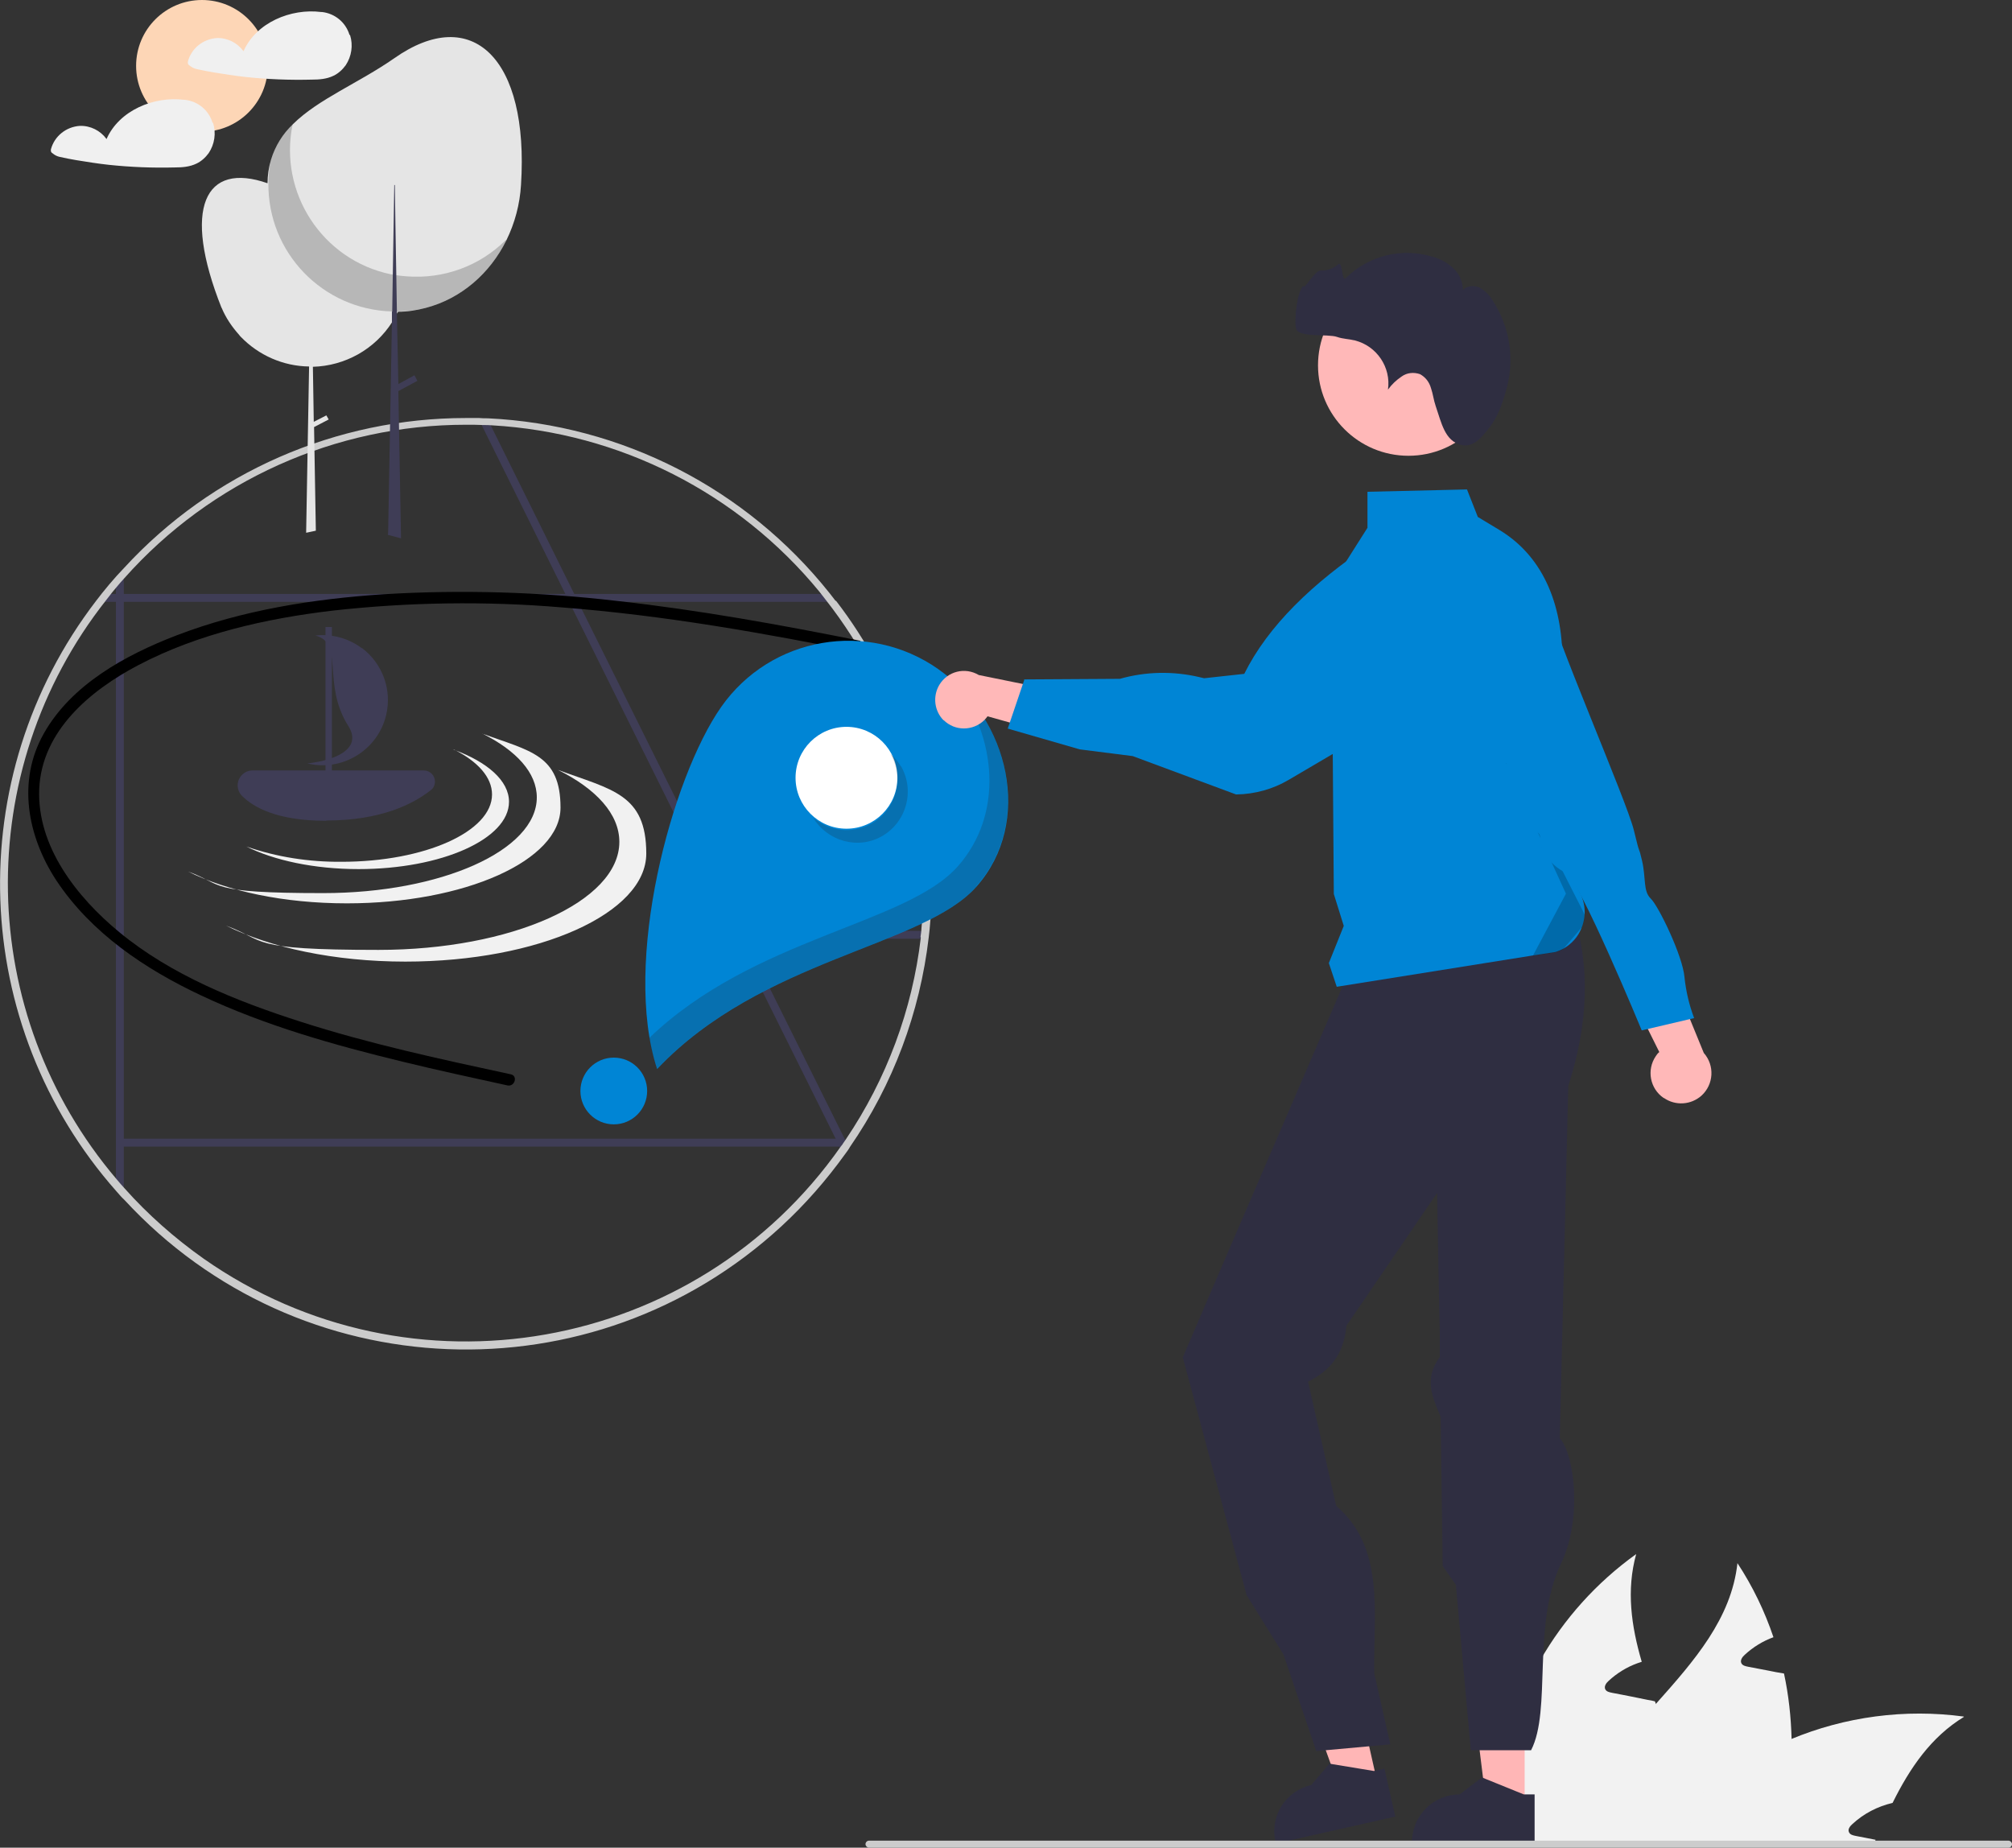 <?xml version="1.0" encoding="UTF-8"?><svg id="Layer_1" xmlns="http://www.w3.org/2000/svg" width="687.4" height="631.2" viewBox="0 0 687.4 631.2"><rect x="0" y="0" width="687.4" height="631.2" fill="#333333" stroke="none"/><path d="m611.8,594.3c.2,11.7-1.4,23.4-4.8,34.6-.1.4-.3.8-.4,1.2h-70.5c1-5,2.6-9.8,4.8-14.4,5.9-12.5,15.4-23.1,24.9-33.7,13-14.6,25.7-29,27.8-48,5.2,7.9,9.3,16.4,12.3,25.3-3.6,1.3-7,3.4-9.8,6-.8.7-1.6,1.8-1.2,2.8.4.9,1.4,1.1,2.4,1.3,2.3.4,4.5.9,6.8,1.3,1.8.4,3.6.7,5.4,1,1.6,7.4,2.4,14.9,2.6,22.4Z" style="fill:#f2f2f2; stroke-width:0px;"/><path d="m671,586.5c-11.3,6.9-18.5,17.5-24.4,29.4-5.1,1.2-9.8,3.6-13.7,7.2-.8.7-1.7,1.8-1.2,2.8.4.9,1.4,1.1,2.4,1.3,2.2.4,4.5.9,6.7,1.3-.2.5-.4,1-.6,1.5h-74.7c3.4-4.6,7.1-8.9,11.2-12.8.9-.9,1.8-1.7,2.7-2.6,9.5-8.6,20.5-15.5,32.3-20.4,18.7-7.8,39.1-10.5,59.2-7.8Z" style="fill:#f2f2f2; stroke-width:0px;"/><path d="m578,630.1h-66.5c-.4-5.3-.3-10.7,0-16,2.9-33.3,20.3-63.7,47.5-83.2-3.4,12.3-1.7,24.5,1.9,36.8-.5.2-1,.3-1.5.5-3.6,1.3-7,3.4-9.8,6-.8.7-1.6,1.8-1.2,2.8.4.9,1.4,1.1,2.4,1.3,2.3.4,4.5.9,6.7,1.3,1.8.4,3.6.7,5.4,1.1.8.1,1.7.3,2.5.5.1.3.2.6.3.8,4.2,11.6,8.8,23.3,11,35.2.5,3,.9,6,1.1,9,0,1.3.1,2.5.1,3.8Z" style="fill:#f2f2f2; stroke-width:0px;"/><circle cx="69" cy="22.5" r="22.5" style="fill:#fdd6b6; stroke-width:0px;"/><path d="m119.4,11.9c-1.3-4.3-5-7.3-9.4-7.8,0,0,0,0-.1,0,0,0-.1,0-.2,0-10.3-1.3-22.2,3.6-26.5,13.4-2.1-2.9-5.5-4.6-9.1-4.5-4.7.3-8.7,3.5-9.9,8-.1.6,0,1.1.6,1.4.7.6,1.5,1,2.4,1.2,1.9.4,3.7.8,5.6,1.1,3.7.6,7.4,1.2,11.1,1.6,7.5.8,15.1,1.1,22.7.9,2.5,0,5-.2,7.3-1.3,1.7-.8,3.1-2.1,4.2-3.6,2-3,2.6-6.8,1.5-10.3Z" style="fill:#f0f0f0; stroke-width:0px;"/><path d="m72.6,41.9c-1.3-4.3-5-7.3-9.4-7.8,0,0,0,0-.1,0,0,0-.1,0-.2,0-10.3-1.3-22.2,3.6-26.5,13.4-2.1-2.9-5.5-4.6-9.1-4.5-4.7.3-8.7,3.5-9.9,8-.1.6,0,1.1.6,1.4.7.6,1.5,1,2.4,1.2,1.9.4,3.7.8,5.6,1.1,3.7.6,7.4,1.2,11.1,1.6,7.5.8,15.1,1.1,22.7.9,2.5,0,5-.2,7.3-1.3,1.7-.8,3.1-2.1,4.2-3.6,2-3,2.6-6.8,1.5-10.3Z" style="fill:#f0f0f0; stroke-width:0px;"/><path d="m289.1,391.3c-.6.8-2.1,1.8-2.7,2.7l.6-1.9-.2-.4-1.3-2.7-33.8-68h0s-57.2-115.3-57.2-115.3h0s-1.3-2.7-1.3-2.7h0s-28.3-57.1-28.3-57.1l-1.3-2.7c1,0,2,0,3,.1l1.4,2.7,28.2,56.9h0s1.3,2.7,1.3,2.7h0s55.8,112.4,55.8,112.4h0s1.3,2.7,1.3,2.7h0s33.8,68,33.8,68l.5.9.3,1.7Z" style="fill:#3f3d56; stroke-width:0px;"/><path d="m285.4,205.6H32.7c.7-.9,1.4-1.8,2.1-2.7h248.5c.7.9,1.4,1.8,2.1,2.7Z" style="fill:#3f3d56; stroke-width:0px;"/><path d="m317.4,318c0,.9-.2,1.8-.3,2.7h-64.7v-2.7h65Z" style="fill:#3f3d56; stroke-width:0px;"/><path d="m42.3,194.2v213.4c-.9-1-1.8-1.9-2.7-2.9v-207.5c.9-1,1.7-2,2.7-2.9Z" style="fill:#3f3d56; stroke-width:0px;"/><rect x="41" y="389" width="246.7" height="2.7" style="fill:#3f3d56; stroke-width:0px;"/><path d="m287.5,391.3h.3v-.4c0,.2-.2.3-.3.4Zm-2-186c-.7-.9-1.4-1.8-2.1-2.7-28.5-35.8-71-57.5-116.7-59.7-1,0-2,0-3-.1-1.5,0-3,0-4.5,0-44.3,0-86.7,18.5-116.7,51.1-.9,1-1.8,1.9-2.7,2.9-1.7,1.9-3.3,3.8-4.9,5.8-.7.9-1.4,1.8-2.1,2.7-46.2,60.3-43.3,144.8,7,201.7.9,1,1.7,2,2.7,2.9,59.5,64.5,160.1,68.5,224.6,8.9,8-7.4,15.2-15.6,21.6-24.5.6-.8,1.2-1.6,1.7-2.5,14.7-21.3,23.9-45.9,26.9-71.6.1-.9.2-1.8.3-2.7.5-5.2.8-10.4.8-15.7,0-34.9-11.5-68.9-32.8-96.6h0Zm29.1,115c-2.9,24.7-11.7,48.3-25.6,68.9-.4.5-.7,1.1-1.1,1.6,0,.2-.2.3-.3.4,0,.1-.2.3-.3.4-49.5,70.7-147,87.9-217.7,38.4-9.9-7-19.1-15.1-27.1-24.1-.9-1-1.8-2-2.7-3.1-48.1-56.6-49.6-139.3-3.6-197.7.7-.9,1.4-1.8,2.1-2.7.5-.6,1-1.2,1.5-1.8.8-1,1.7-2,2.7-3.1,29.6-33.3,72.1-52.4,116.7-52.4,2,0,3.9,0,5.9.1,1,0,2,0,3,.1,43.6,2.5,84.2,23.1,111.9,56.9.7.9,1.4,1.8,2.1,2.7,25,31.8,36.7,72.1,32.7,112.4,0,.9-.2,1.8-.3,2.7h0Zm-27,71h.3v-.4c0,.2-.2.3-.3.4h0Z" style="fill:#ccc; stroke-width:0px;"/><path d="m139.1,92.3c0,.7,0,1.5,0,2.2-.3,4.1-1.3,8.2-3.1,11.9,0,0,0,0,0,0,0,.2-.2.3-.3.5-.5,1.1-1.1,2.1-1.7,3.1-5.9,9.3-16.1,15-27.1,15.3l.3,18.8,4.3-2.2.8,1.4-5,2.6.6,34.9v.5s-3.3.7-3.3.7v-.5s1-56.3,1-56.3c-8.8-.1-17.2-3.8-23.3-10.1-.2-.2-.4-.4-.6-.7h0c-2.5-2.8-4.6-5.9-6-9.3,0,0,0,0,0,.1-13.6-34.2-5.7-50.1,15.7-42.6.1,0,.2-.1.3-.2,15.5-7.5,34.1-1.8,42.9,13,.2.3.4.7.6,1,2.6,4.8,4,10.2,4,15.7Z" style="fill:#e5e5e5; stroke-width:0px;"/><path d="m178,63.2c-.4,6.6-2.1,13-5,18.9-5.6,11.3-15.4,19.9-27.6,23.1,0,0,0,0,0,0-3.1.8-6.2,1.3-9.4,1.3h-.3c-.3,0-.7,0-1,0s-.5,0-.7,0c-23.7-.4-42.6-19.6-42.6-43.3v-.5c0-2.8.4-5.5,1.2-8.2,0,0,0,0,0,0,1.4-4.6,4-8.8,7.5-12.1,8.7-8.6,22.4-14,34.6-22.5,26.6-18.7,46.1,0,43.3,43.3Z" style="fill:#e5e5e5; stroke-width:0px;"/><path d="m173,82.1c-5.6,11.3-15.4,19.9-27.6,23.1,0,0,0,0,0,0-3.1.8-6.2,1.2-9.4,1.2h-.3c-.6,0-1.1,0-1.7,0-23.7-.6-42.6-20.1-42.3-43.9,0-2.7.3-5.4.8-8,0,0,0,0,0,0,1.4-4.6,4-8.8,7.5-12.1-4.9,23.4,10.1,46.4,33.5,51.3.2,0,.4,0,.6.1.4,0,.8.2,1.2.2,1.2.2,2.4.3,3.6.4,12.6,1,25-3.5,33.9-12.4Z" style="isolation:isolate; opacity:.2; stroke-width:0px;"/><polygon points="136.1 133.6 142.6 130.1 141.6 128.2 136.1 131.2 135.6 107.1 135.6 107.1 135.6 106.5 135.6 106.5 135.4 94.1 135.1 76.6 134.9 63.2 134.7 63.2 134.5 75.6 134.5 75.6 134.2 93.8 134 106.4 133.9 106.5 133.9 110.1 132.6 182.2 132.5 182.7 137 183.9 137 183.5 136.1 133.6" style="fill:#3f3d56; stroke-width:0px;"/><path d="m293.9,218.9c-27.5-5.5-55.1-10.5-83-13.6-26.5-3.1-53.2-3.9-79.8-2.3-24,1.6-48.3,5.4-70.9,14.1-17.4,6.7-35.9,16.8-45.3,33.6-9.1,16.2-5.5,35,4.3,50,11.9,18,30.4,30.4,49.6,39.4,21.9,10.3,45.3,16.9,68.8,22.6,11.9,2.9,23.9,5.5,35.8,8.1,2.5.5,3.6-3.3,1.1-3.8-24.1-5.2-48.3-10.4-71.9-18-21.8-7-44.1-15.9-61.9-30.6-14.4-11.9-28.1-29.2-27.3-48.9.9-19.9,17.5-33.7,33.9-42.3,20.4-10.7,43.6-15.9,66.3-18.6,26-2.9,52.3-3.3,78.4-1.1,34.9,2.7,69.2,8.8,103.5,15.7" style="stroke-width:0px;"/><path d="m164.8,250.6c11.6,5.8,18.6,13.4,18.6,21.8,0,18.1-32.7,32.7-73,32.7s-33.6-2.8-46.2-7.4c13.4,6.7,32.7,10.9,54.3,10.9,40.3,0,73-14.6,73-32.7s-10.4-19.3-26.8-25.3Z" style="fill:#f1f1f1; stroke-width:0px;"/><path d="m190.6,263c13.1,6.5,21,15.1,21,24.6,0,20.4-36.9,36.9-82.3,36.9s-37.9-3.1-52.1-8.3c15.1,7.5,37,12.3,61.3,12.3,45.5,0,82.3-16.5,82.3-36.9s-11.8-21.8-30.2-28.6Z" style="fill:#f1f1f1; stroke-width:0px;"/><path d="m155,256c8.2,4.1,13.1,9.5,13.1,15.4,0,12.7-23,23-51.4,23-11.1.1-22.1-1.6-32.5-5.2,9.4,4.7,23.1,7.7,38.3,7.7,28.4,0,51.4-10.3,51.4-23,0-7.2-7.4-13.6-18.9-17.8Z" style="fill:#f1f1f1; stroke-width:0px;"/><path d="m111.5,280.4c-16.8,0-24.9-4.6-28.8-8.5-2-2-2-5.2,0-7.2,1-1,2.2-1.5,3.6-1.5h58.5c2.1,0,3.8,1.7,3.8,3.8,0,1.2-.5,2.3-1.5,3-6,4.7-17,10.3-35.6,10.3Z" style="fill:#3f3d56; stroke-width:0px;"/><path d="m123.7,221.5c-4.6-3.5-10.3-5-16-4.4,10.1,2.5,2.1,16.4,11.3,30.9,5,7.9-4.7,11.8-14,12.8,11.9,2.9,24-4.5,26.9-16.4,2.1-8.6-1.1-17.6-8.2-23h0Z" style="fill:#3f3d56; stroke-width:0px;"/><rect x="111.2" y="214.2" width="2.2" height="51.3" style="fill:#3f3d56; stroke-width:0px;"/><path d="m320.6,228.6c-24.1-16.9-57.3-11.2-74.2,12.9,0,0,0,0,0,0-16.9,24.1-33.9,87.1-21.9,123.7,35.8-37.8,90.8-41.7,109.1-62.3,19.5-22,11.2-57.3-12.9-74.2Z" style="fill:#0085d5; stroke-width:0px;"/><circle id="af3c8991-f89c-43e0-a050-89c81726f2a6" cx="289.2" cy="265.7" r="17.4" style="fill:#fff; stroke-width:0px;"/><circle id="a49e5b2e-c339-415c-b240-8977b61bd9a6" cx="209.7" cy="372.7" r="11.4" style="fill:#0085d5; stroke-width:0px;"/><path d="m307.8,261.7c4.8,8.3,2,18.9-6.2,23.8s-18.9,2-23.8-6.2c7.2,6.3,18.2,5.6,24.5-1.6,4.9-5.6,5.7-13.8,1.9-20.2,1.4,1.2,2.6,2.7,3.6,4.3Z" style="fill:#231f20; isolation:isolate; opacity:.2; stroke-width:0px;"/><path d="m333.5,302.9c-18.3,20.6-73.3,24.5-109.1,62.3-1.1-3.5-2-7-2.6-10.6,35.8-34.4,87.7-38.7,105.4-58.6,15.8-17.8,13.3-44.3-.9-62.8,19.6,18.1,25.1,49.4,7.2,69.6Z" style="fill:#231f20; isolation:isolate; opacity:.2; stroke-width:0px;"/><polygon points="520.9 617.2 507.9 617.2 501.7 567.2 520.9 567.2 520.9 617.2" style="fill:#ffb6b6; stroke-width:0px;"/><path d="m524.2,629.8h-41.8v-.5c0-9,7.3-16.3,16.3-16.3h0l7.6-5.8,14.3,5.8h3.7s0,16.8,0,16.8Z" style="fill:#2f2e41; stroke-width:0px;"/><polygon points="470.6 609.1 458 611.9 440.9 564.5 459.6 560.3 470.6 609.1" style="fill:#ffb6b6; stroke-width:0px;"/><path d="m476.6,620.6l-40.8,9.2v-.5c-2.1-8.8,3.4-17.5,12.2-19.5h0s6.2-7.3,6.2-7.3l15.2,2.5,3.6-.8,3.7,16.4Z" style="fill:#2f2e41; stroke-width:0px;"/><path d="m537.3,311.4c6.1,18.3,5.4,38.2-1.5,59.6l-2.9,120.3c4.9,5.4,7.9,27.2.4,42.9-10,20.9-3.1,49.9-10.2,63.7h-20.6l-5.1-56.5-4.5-6.4-.7-51c-2.7-6.5-5.9-12.9-.3-20.4v-8.9c-.1,0-.9-47.2-.9-47.2l-31,45.4c-.9,10.3-6.1,15.6-13.1,19.1l9.6,42.4c16.8,14.4,12.7,36.6,13,57.2l5.5,24.3-25.3,2.3-11.2-33-12.6-20.3-21.8-81.2,15.2-35.4,6.2-14.4,34.8-80.7,76.9-22Z" style="fill:#2f2e41; stroke-width:0px;"/><path d="m322.4,246c3.8,3.8,10,3.8,13.9,0,.4-.4.8-.9,1.1-1.3l33.5,9.4-5.5-17.2-31-6.3c-4.7-2.8-10.7-1.3-13.5,3.4-2.3,3.9-1.7,8.9,1.5,12.1Z" style="fill:#ffb8b8; stroke-width:0px;"/><path d="m349.9,232.1l32.7-.2h0c8.8-2.5,18.1-2.7,27.1-.6l1.7.4,13.7-1.5c8.1-16.3,23.2-31,43.5-44.5,12-9.6,29.5-7.8,39.1,4.2.7.8,1.3,1.7,1.9,2.7h0c7.8,12.5,4.6,28.9-7.5,37.5l-61.8,36.3c-5.4,3.2-11.6,4.9-17.9,5h-.1c0,0-35.3-13.1-35.3-13.1l-18.1-2.3-24.6-7.1,5.6-16.5Z" style="fill:#0085d5; stroke-width:0px;"/><circle cx="481.2" cy="124.8" r="30.9" style="fill:#ffb8b8; stroke-width:0px;"/><path d="m510,144.4c2.3-3.3,3.9-8.5,4.9-12.3,2.6-10.2.7-21-5.1-29.7-1.1-1.8-2.6-3.2-4.4-4.2-1.9-.8-4.3-.6-5.6.9,0-2.8-1.2-5.5-3.2-7.4-2-1.9-4.5-3.3-7.2-4-10.5-3.2-21.8-.4-29.6,7.3-1.5,1.5-1-6.1-2.6-4.7-1.6,1.4-3.7,2.2-5.9,2.1-2.1-.2-6,7.3-6,5.2-2.2,2.2-3.2,11.6-2.5,14.7s11,1.7,14,2.8c2,.7,4.1.7,6.1,1.2,7.5,1.9,12.4,9.2,11.3,16.8,1.3-1.8,2.9-3.3,4.7-4.5,1.8-1.3,4.1-1.5,6.2-.8,1.9,1,3.2,2.7,3.8,4.8.7,2,.9,4.1,1.6,6.1,2,5.8,3.1,11.9,8.7,13.3,4.4,1.1,7.6-3.1,10.8-7.5Z" style="fill:#2f2e41; stroke-width:0px;"/><path d="m539.9,305.3l-3.4-6.8c-4.2-25.7-8.2-49.7-2.7-71.3.3-18.8-5.5-36.5-21.6-46.2l-7.3-4.4-3.7-9.4-34,.8v12.3c0,0-12.3,19.4-12.3,19.4h0c0,0,.8,105.7.8,105.7l3.4,10.9-5.1,12.7,2.7,8.1,67-10.7,7.8-1.2c.9-.3,1.8-.7,2.6-1.1,2.8-1.6,5-4,6.2-7,0-.2.1-.3.2-.5.5-1.4.8-2.8.9-4.3.1-2.5-.4-4.9-1.5-7.1Z" style="fill:#0085d5; stroke-width:0px;"/><path d="m541.4,312.4c0,1.5-.4,2.9-.9,4.3l-6.4,7.5c-.8.5-1.7.8-2.6,1.1l-7.8,1.2,11.3-21.2-24.8-54.2,31.2,61.3Z" style="isolation:isolate; opacity:.2; stroke-width:0px;"/><path d="m568.4,375.1c-4.7-3.2-5.9-9.6-2.7-14.3.3-.5.7-1,1.2-1.4l-16.3-32.8,18.9,2.3,12.6,30.8c3.8,4.3,3.4,10.8-.8,14.6-3.6,3.2-8.9,3.5-12.8.8h0Z" style="fill:#ffb8b8; stroke-width:0px;"/><path d="m502.3,262.4l12.4-1.7s1.2,18.6,7.1,21.5,3.9,3.3,4.6,6.3,3.9,7.5,8.5,9.6,26,53.9,26,53.9l17.9-4.2c-1.7-4.5-2.8-9.2-3.3-14-.6-7.2-8.8-24.2-11.5-26.8s-1.6-7-3-13-.4-.4-2.8-10.4-28.5-69.7-29.6-78.9-13.9-14.6-13.9-14.6l-10,2.3-2.6,70Z" style="fill:#0085d5; stroke-width:0px;"/><path id="a00e3c47-1fa9-4e2e-8ad1-93a2fdd4719a-50" d="m296.9,631.2h389.3c.7,0,1.2-.6,1.2-1.2s-.6-1.2-1.2-1.2h-389.3c-.7,0-1.2.6-1.2,1.2s.6,1.2,1.2,1.2h0Z" style="fill:#ccc; stroke-width:0px;"/></svg>